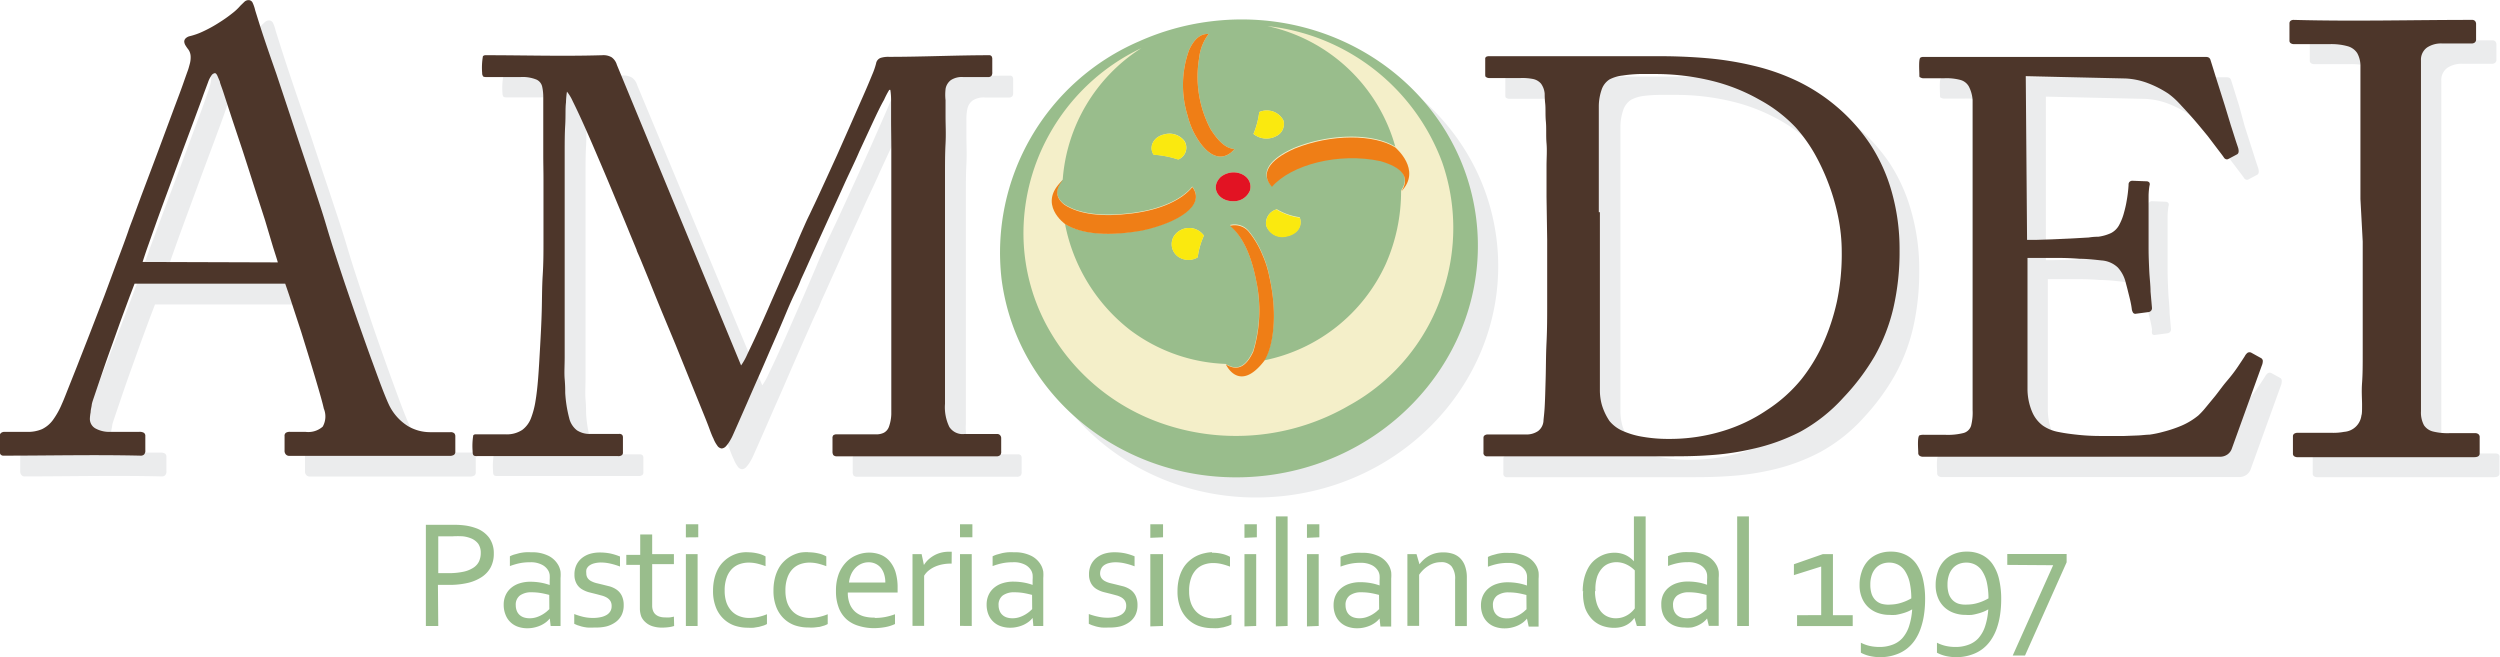 <svg id="9616630c-2186-4ad1-91b9-892703fad41e" data-name="Layer 1" xmlns="http://www.w3.org/2000/svg" width="230" height="60.46" viewBox="0 0 230 60.46">
  <defs>
    <style>
      .\36 8b9f5ac-7e7c-4b28-90b1-5f704790fb2f {
        fill: #ebeced;
      }

      .\34 c9fb7eb-8602-4f48-9ed6-0a7db513bae8, .\36 8b9f5ac-7e7c-4b28-90b1-5f704790fb2f, .a91c7a73-4244-41fc-b895-1c010c8b9ef3, .d16e61d6-09c3-4537-b0f4-bacc52b86d02, .d41f17d6-0889-4833-a5a0-206b0cd012cd, .e0de166b-5792-40d0-8220-a6ee83fcac0e {
        fill-rule: evenodd;
      }

      .\31 4e17320-0eba-418a-9b07-9319e9e46645, .d16e61d6-09c3-4537-b0f4-bacc52b86d02 {
        fill: #99bd8c;
      }

      .\38 3fc28ab-ce38-4621-b23a-601f062621d6 {
        fill: #4d362a;
      }

      .e0de166b-5792-40d0-8220-a6ee83fcac0e {
        fill: #f4efc9;
      }

      .a91c7a73-4244-41fc-b895-1c010c8b9ef3 {
        fill: #fae90f;
      }

      .d41f17d6-0889-4833-a5a0-206b0cd012cd {
        fill: #e21323;
      }

      .\34 c9fb7eb-8602-4f48-9ed6-0a7db513bae8 {
        fill: #ef7e16;
      }
    </style>
  </defs>
  <title>login-logo-amodei</title>
  <g>
    <g>
      <path class="68b9f5ac-7e7c-4b28-90b1-5f704790fb2f" d="M229.88,42.08a.49.49,0,0,0-.33-.09h-2.31a5.55,5.55,0,0,1-1.48-.14,1.41,1.41,0,0,1-.88-.58,2.47,2.47,0,0,1-.28-1.3c0-.1,0-.41,0-.95s0-1.21,0-2,0-1.72,0-2.68,0-1.93,0-2.9,0-1.85,0-2.67,0-1.49,0-2,0-.84,0-.93V21.43c0-.11,0-.42,0-.94s0-1.18,0-2,0-1.65,0-2.58,0-1.86,0-2.79,0-1.78,0-2.56,0-1.44,0-1.94,0-.81,0-.9a1.38,1.38,0,0,1,.56-1.21,2.35,2.35,0,0,1,1.41-.37h2.65a.49.49,0,0,0,.33-.09.35.35,0,0,0,.12-.3V4.37a.41.41,0,0,0-.09-.28.36.36,0,0,0-.3-.11c-5.51,0-10.81.15-16.39,0a.46.46,0,0,0-.28.08.3.3,0,0,0-.11.25V5.84a.28.28,0,0,0,.12.25.55.55,0,0,0,.33.08h3.27a5.56,5.56,0,0,1,1.66.2,1.54,1.54,0,0,1,.85.62,2.42,2.42,0,0,1,.3,1.1c0,.15,0,.53,0,1.11s0,1.31,0,2.17,0,1.75,0,2.7,0,1.86,0,2.74,0,1.64,0,2.29,0,1.08,0,1.32v3.94c0,.43,0,1,0,1.78s0,1.6,0,2.54,0,1.93,0,3,0,2,0,3,0,1.88-.06,2.68,0,1.49,0,2,0,.86-.06,1a1.72,1.72,0,0,1-1.43,1.54,5.36,5.36,0,0,1-1.11.09h-3.15a.55.55,0,0,0-.33.08.28.28,0,0,0-.12.25v1.52a.28.28,0,0,0,.12.25.55.55,0,0,0,.33.08h16.22q.51,0,.51-.34V42.38A.34.34,0,0,0,229.88,42.08Z" transform="translate(0 -0.27)"/>
      <path class="68b9f5ac-7e7c-4b28-90b1-5f704790fb2f" d="M113.16,4.13A23,23,0,0,0,106.66,6h0A21.17,21.17,0,0,0,94,27.8c1.48,11.52,12.46,19.6,24.52,18.05s20.63-12.15,19.15-23.67S125.22,2.58,113.16,4.13Z" transform="translate(0 -0.27)"/>
      <path class="68b9f5ac-7e7c-4b28-90b1-5f704790fb2f" d="M173.88,15.33a16.46,16.46,0,0,0-3-3.36,16.92,16.92,0,0,0-3.6-2.36,19.92,19.92,0,0,0-4-1.42,29.23,29.23,0,0,0-4.39-.69c-1.53-.13-3.12-.19-4.79-.18H138.85a.57.57,0,0,0-.26.05.21.21,0,0,0-.1.21V9c0,.15,0,.25.11.29a.5.5,0,0,0,.3.07h2.84a5,5,0,0,1,1.16.09,1.32,1.32,0,0,1,.72.42,1.81,1.81,0,0,1,.34.93c0,.15,0,.46.05.92s0,1,.06,1.64,0,1.33.06,2,0,1.4,0,2.06,0,1.26,0,1.77,0,.88,0,1.11V24.2c0,.69,0,1.54,0,2.56s0,2.13,0,3.32,0,2.38-.06,3.58S144,36,144,37s-.05,1.89-.09,2.59-.05,1.14-.08,1.33a1.28,1.28,0,0,1-.5.93,1.89,1.89,0,0,1-1.15.31h-3.46a.5.5,0,0,0-.3.08.26.26,0,0,0-.11.23v1.34a.31.31,0,0,0,.36.36h16.78c1,0,2.17,0,3.49-.09a24.28,24.28,0,0,0,4.16-.6,18,18,0,0,0,4.36-1.62,15.11,15.11,0,0,0,4-3.17,20.65,20.65,0,0,0,2.84-3.85,16.86,16.86,0,0,0,1.7-4.39,23.05,23.05,0,0,0,.57-5.33,19.35,19.35,0,0,0-.74-5.43A15.78,15.78,0,0,0,173.88,15.33Zm-3.05,14.51a20,20,0,0,1-1.33,4,15.47,15.47,0,0,1-1.94,3.16,13.67,13.67,0,0,1-3.12,2.92,14.87,14.87,0,0,1-4.1,1.94,16.66,16.66,0,0,1-4.91.71,13.66,13.66,0,0,1-2.38-.19,7.44,7.44,0,0,1-1.88-.55,3.24,3.24,0,0,1-1.21-.91,5.47,5.47,0,0,1-.69-1.45,5,5,0,0,1-.19-1.45c0-.54,0-1.21,0-2s0-1.63,0-2.55,0-1.82,0-2.72,0-1.74,0-2.51,0-1.41,0-1.92V18.5c0-.79,0-1.61,0-2.46s0-1.63,0-2.37,0-1.32,0-1.76a4.76,4.76,0,0,1,.24-1.46,1.8,1.8,0,0,1,.74-1,3.44,3.44,0,0,1,1.2-.36A12.83,12.83,0,0,1,152.75,9c.52,0,1,0,1.38,0a21.91,21.91,0,0,1,5.31.63,17,17,0,0,1,4.37,1.74,13.27,13.27,0,0,1,3.28,2.59,14.28,14.28,0,0,1,1.71,2.37,19.74,19.74,0,0,1,1.33,2.86,19.42,19.42,0,0,1,.88,3.09,16,16,0,0,1,.31,3.1A21.15,21.15,0,0,1,170.83,29.83Z" transform="translate(0 -0.27)"/>
      <path class="68b9f5ac-7e7c-4b28-90b1-5f704790fb2f" d="M209.83,35.07l-.83-.46a.35.35,0,0,0-.37,0,.94.94,0,0,0-.25.31c-.15.24-.37.57-.66,1s-.6.83-1,1.3-.71.92-1.06,1.36l-.94,1.14a7.06,7.06,0,0,1-.61.65,6.49,6.49,0,0,1-1.57.95,12,12,0,0,1-1.67.6,9.56,9.56,0,0,1-1.26.26c-.28,0-.63.05-1,.07l-1.31.05-1.26,0h-.93a19.82,19.82,0,0,1-2-.1c-.68-.07-1.28-.15-1.82-.26a3.77,3.77,0,0,1-1.46-.58,3.05,3.05,0,0,1-1-1.27,5.44,5.44,0,0,1-.43-2.17c0-.22,0-.57,0-1s0-1,0-1.7,0-1.33,0-2.06,0-1.44,0-2.12,0-1.32,0-1.89v-3.2h1.08l1.73,0q1,0,2,.08c.7,0,1.35.08,2,.15a2.42,2.42,0,0,1,1.5.65,3.13,3.13,0,0,1,.72,1.36c.05.2.12.44.19.73s.15.59.22.89.12.57.15.8A.85.85,0,0,0,198,31a.27.27,0,0,0,.28.08l1.14-.15a.36.36,0,0,0,.31-.41q-.05-.57-.13-1.47c0-.61-.09-1.26-.12-1.94s-.06-1.34-.06-2v-.83c0-.39,0-.83,0-1.32s0-1,0-1.5,0-1,0-1.35a6.75,6.75,0,0,1,.08-.87.36.36,0,0,0,0-.28.32.32,0,0,0-.27-.13L198,18.78a.37.37,0,0,0-.26.09.33.33,0,0,0-.1.28,12.39,12.39,0,0,1-.17,1.44,9.8,9.8,0,0,1-.24,1.08,5.13,5.13,0,0,1-.49,1.24,1.78,1.78,0,0,1-.71.68,4.11,4.11,0,0,1-1.18.34c-.14,0-.43,0-.88.07l-1.58.09-1.79.08L189,24.2l-.78,0V9.16l9.19.21a6.72,6.72,0,0,1,2.07.44,9.56,9.56,0,0,1,1.85.95,6.9,6.9,0,0,1,1,.89c.4.43.85.91,1.32,1.45s.91,1.08,1.33,1.59l1,1.32c.28.36.43.57.46.62a.36.36,0,0,0,.16.15.26.26,0,0,0,.25,0l.77-.41a.28.28,0,0,0,.17-.19.62.62,0,0,0,0-.28c0-.09-.1-.34-.23-.74s-.28-.89-.47-1.47l-.59-1.85L206,10c-.19-.59-.35-1.11-.48-1.53s-.22-.7-.26-.83a.41.41,0,0,0-.13-.19.49.49,0,0,0-.28-.07h-26a.44.44,0,0,0-.28.07c-.17.14-.09,1.27-.09,1.53s0,.25.11.29a.51.51,0,0,0,.3.07h1.86a5,5,0,0,1,1.49.15,1.27,1.27,0,0,1,.79.6,3.18,3.18,0,0,1,.35,1.26c0,.11,0,.43,0,1s0,1.19,0,2,0,1.69,0,2.64,0,1.92,0,2.89,0,1.9,0,2.77V39.87a4.89,4.89,0,0,1-.14,1.44,1,1,0,0,1-.71.67,5.9,5.9,0,0,1-1.73.16h-2.06a1.12,1.12,0,0,0-.4.05c-.23.1-.12,1.34-.12,1.6a.31.31,0,0,0,.12.28.55.55,0,0,0,.34.09h27.26a1.2,1.2,0,0,0,.74-.21,1.1,1.1,0,0,0,.4-.56l2.74-7.59a1.13,1.13,0,0,0,.1-.46A.34.34,0,0,0,209.83,35.07Z" transform="translate(0 -0.27)"/>
      <path class="68b9f5ac-7e7c-4b28-90b1-5f704790fb2f" d="M43.32,41.9H41.47a4,4,0,0,1-2.08-.57,4.7,4.7,0,0,1-1.75-2c-.13-.28-.34-.78-.61-1.48s-.58-1.56-.94-2.54-.74-2.06-1.14-3.19-.79-2.27-1.17-3.42-.74-2.22-1.07-3.23-.6-1.9-.82-2.64-.44-1.44-.78-2.47-.72-2.19-1.15-3.47-.87-2.6-1.33-4L27.29,9c-.43-1.28-.82-2.43-1.15-3.45s-.59-1.85-.78-2.45a3.43,3.43,0,0,0-.24-.71.41.41,0,0,0-.38-.24.57.57,0,0,0-.37.15L24,2.65a5,5,0,0,1-.77.72A12.78,12.78,0,0,1,22,4.23,11.84,11.84,0,0,1,20.64,5a6.31,6.31,0,0,1-1.3.47.78.78,0,0,0-.4.23.43.43,0,0,0-.1.27.79.79,0,0,0,.13.37,3.67,3.67,0,0,0,.26.37,1.19,1.19,0,0,1,.2.65,2.21,2.21,0,0,1-.08.66c-.06.22-.11.42-.18.61s-.23.64-.44,1.24-.48,1.31-.8,2.16l-1,2.69c-.37,1-.71,1.91-1.07,2.86l-1,2.65-.76,2.06c-.21.55-.35.92-.4,1.09-.27.78-.61,1.69-1,2.72l-1.23,3.27-1.3,3.37c-.43,1.12-.84,2.14-1.2,3.07L8,38.14c-.24.62-.4,1-.48,1.17a7.29,7.29,0,0,1-.82,1.47,2.72,2.72,0,0,1-1,.84,3.31,3.31,0,0,1-1.43.27h-2A.52.52,0,0,0,2,42a.37.37,0,0,0-.14.3v1.35A.48.48,0,0,0,2,44a.35.35,0,0,0,.3.1c4.24,0,8.26-.1,12.56,0a.45.45,0,0,0,.33-.1.52.52,0,0,0,.12-.4V42.3a.34.34,0,0,0-.13-.3.76.76,0,0,0-.43-.09H12.07a2.64,2.64,0,0,1-1.42-.32,1,1,0,0,1-.5-.92,4,4,0,0,1,.07-.57c0-.23.08-.46.1-.67s.17-.59.35-1.14l.68-2c.26-.76.54-1.55.84-2.38s.58-1.63.86-2.4l.74-2,.47-1.23H28.12c.16.46.38,1.09.63,1.87l.84,2.56c.29.94.58,1.87.86,2.79S31,37.26,31.2,38s.38,1.33.47,1.75a1.89,1.89,0,0,1-.1,1.66A2,2,0,0,1,30,41.9H28.57a.68.68,0,0,0-.38.08.34.34,0,0,0-.13.32v1.3a.5.5,0,0,0,.12.38.42.42,0,0,0,.33.13h14.7a.76.76,0,0,0,.43-.09.34.34,0,0,0,.13-.3V42.3a.41.41,0,0,0-.09-.28A.48.48,0,0,0,43.32,41.9ZM15,26.25c.07-.22.21-.66.44-1.32l.87-2.45c.36-1,.73-2,1.14-3.11l1.21-3.29,1.12-3c.34-.93.63-1.69.84-2.29L21,9.69a2.48,2.48,0,0,1,.29-.59.47.47,0,0,1,.33-.25c.08,0,.16.09.23.24l.23.54c0,.13.17.5.36,1.1L23.19,13l1,3c.35,1.08.7,2.17,1.05,3.27s.69,2.13,1,3.1L27,24.84c.22.69.37,1.15.44,1.41Z" transform="translate(0 -0.27)"/>
      <path class="68b9f5ac-7e7c-4b28-90b1-5f704790fb2f" d="M93.62,42.07h-3a1.45,1.45,0,0,1-1.36-.65,4.15,4.15,0,0,1-.4-2.13c0-.18,0-.53,0-1.07s0-1.17,0-1.93,0-1.56,0-2.42,0-1.7,0-2.54,0-1.62,0-2.31,0-1.27,0-1.71V23.69c0-.71,0-1.53,0-2.47s0-1.92,0-2.93,0-2,.05-2.94,0-1.76,0-2.47,0-1.21,0-1.52a4.58,4.58,0,0,1,.09-1.08,1.29,1.29,0,0,1,.48-.76,1.83,1.83,0,0,1,1.13-.28H92.8a.4.4,0,0,0,.34-.12.56.56,0,0,0,.07-.34V7.59a.48.48,0,0,0-.06-.26.27.27,0,0,0-.25-.1c-3,0-6.12.15-9.19.15a2.35,2.35,0,0,0-.75.09.65.65,0,0,0-.44.52,6.82,6.82,0,0,1-.37,1.06c-.22.54-.5,1.21-.85,2s-.73,1.66-1.14,2.59L78.9,16.44,77.73,19c-.36.78-.66,1.44-.9,1.94s-.39.83-.45.95-.21.42-.44.94-.52,1.16-.86,2L74,27.35l-1.22,2.78c-.4.93-.79,1.79-1.15,2.59s-.68,1.45-.94,2a5.74,5.74,0,0,1-.56,1L58.62,8.1a1.3,1.3,0,0,0-.48-.69,1.5,1.5,0,0,0-.86-.19c-3.68.11-7.06,0-10.69,0a.36.36,0,0,0-.29.09,6.07,6.07,0,0,0-.07,1.56.41.41,0,0,0,.07.26c0,.07.15.1.29.1h3.15a3.41,3.41,0,0,1,1.48.23.94.94,0,0,1,.53.65,4.42,4.42,0,0,1,.1,1q0,.39,0,1.21c0,.54,0,1.18,0,1.88s0,1.45,0,2.2,0,1.46,0,2.13v2.59c0,.15,0,.51,0,1.08s0,1.32,0,2.21,0,1.88-.07,3-.06,2.18-.09,3.3-.09,2.23-.15,3.29-.11,2-.18,2.88-.15,1.56-.24,2.09a7.7,7.7,0,0,1-.41,1.58,2.42,2.42,0,0,1-.81,1.1,2.58,2.58,0,0,1-1.51.41H45.67a.28.28,0,0,0-.25.09,6.15,6.15,0,0,0-.06,1.45c0,.39.07.48.46.46h12.9a.52.52,0,0,0,.39-.1.33.33,0,0,0,.08-.26V42.43a.41.41,0,0,0-.06-.26.35.35,0,0,0-.3-.1H56.25A2.14,2.14,0,0,1,55,41.74a2,2,0,0,1-.72-1.15,11.7,11.7,0,0,1-.36-2.29c0-.27,0-.69-.05-1.27s0-1.26,0-2,0-1.61,0-2.49,0-1.73,0-2.58V27.58c0-.71,0-1.3,0-1.76V25c0-.1,0-.42,0-1s0-1.22,0-2,0-1.73,0-2.7,0-1.94,0-2.93,0-1.88.05-2.71,0-1.52.07-2.07a8,8,0,0,1,.09-1,4,4,0,0,1,.53.88c.24.48.54,1.11.88,1.86s.71,1.59,1.1,2.5.79,1.84,1.19,2.79.77,1.85,1.13,2.71.68,1.63.95,2.3l.63,1.52c0,.09.16.39.37.9l.82,2c.33.83.7,1.74,1.11,2.74L64,33.88,65.28,37l1.09,2.69c.33.81.59,1.45.79,2s.31.77.34.82a2.72,2.72,0,0,0,.35.65.56.56,0,0,0,.42.28.61.61,0,0,0,.4-.22,2.86,2.86,0,0,0,.36-.5,4.31,4.31,0,0,0,.27-.52l.4-.9.88-2c.36-.83.75-1.72,1.18-2.69s.84-1.94,1.27-2.92.82-1.88,1.19-2.71.66-1.51.9-2,.38-.86.43-1L76,27c.23-.51.52-1.17.9-2L78.1,22.3c.46-1,.92-2,1.41-3.09s1-2.1,1.43-3.11l1.27-2.74c.39-.83.71-1.5,1-2a8,8,0,0,1,.48-.92h.1a5.77,5.77,0,0,1,.07.89c0,.5,0,1.15,0,1.94s0,1.66,0,2.6,0,1.88,0,2.83V29.07c0,.87,0,1.79,0,2.76s0,1.93,0,2.87,0,1.81,0,2.6,0,1.45,0,2,0,.83,0,.95a3.84,3.84,0,0,1-.22,1.17,1,1,0,0,1-.48.55,1.6,1.6,0,0,1-.74.14H78.86a.49.49,0,0,0-.34.09.39.39,0,0,0-.07.28v1.19a.62.62,0,0,0,.07.34.41.41,0,0,0,.34.12H93.52a.48.48,0,0,0,.39-.12.5.5,0,0,0,.08-.34V42.43a.41.41,0,0,0-.06-.26A.35.35,0,0,0,93.62,42.07Z" transform="translate(0 -0.27)"/>
    </g>
    <path class="14e17320-0eba-418a-9b07-9319e9e46645" d="M167.55,56.86V52.39l-2.51.79v-1l2.66-.93h.93v5.62h1.82v1h-5.12v-1Zm-7.73,1V47.78h1.08V57.86ZM157,55c-.2-.05-.44-.11-.71-.16a5.24,5.24,0,0,0-.9-.08,1.77,1.77,0,0,0-1.08.29,1.05,1.05,0,0,0-.39.9,1.37,1.37,0,0,0,.1.53,1,1,0,0,0,.27.38,1.11,1.11,0,0,0,.4.22,1.68,1.68,0,0,0,.5.07,2,2,0,0,0,.65-.1,2.76,2.76,0,0,0,.53-.24,3,3,0,0,0,.4-.28l.24-.22Zm.05,2.17h0a2.12,2.12,0,0,1-.33.33,2.69,2.69,0,0,1-.47.29,2.86,2.86,0,0,1-.58.2A2.76,2.76,0,0,1,155,58a2.6,2.6,0,0,1-.88-.14A1.87,1.87,0,0,1,153,56.8a2.39,2.39,0,0,1-.16-.9A2.1,2.1,0,0,1,153,55a1.89,1.89,0,0,1,.5-.66,2.23,2.23,0,0,1,.77-.42,3.19,3.19,0,0,1,1-.15,5.6,5.6,0,0,1,1,.09,5.09,5.09,0,0,1,.78.21h0v-.46a2.86,2.86,0,0,0,0-.48,1.15,1.15,0,0,0-.12-.37,1.39,1.39,0,0,0-.58-.55,2.23,2.23,0,0,0-1.07-.22,4.44,4.44,0,0,0-.94.09,6.06,6.06,0,0,0-.88.26v-.9a2.48,2.48,0,0,1,.39-.16l.48-.13a4.92,4.92,0,0,1,.53-.08,5.5,5.5,0,0,1,.56,0,3.34,3.34,0,0,1,1.64.35,2.12,2.12,0,0,1,.91.94,2,2,0,0,1,.15.49,3.47,3.47,0,0,1,0,.59v4.41h-.91Zm-11.44-2.49a5,5,0,0,1,.14-1.22,4,4,0,0,1,.36-.93,2.65,2.65,0,0,1,.52-.67,3.07,3.07,0,0,1,.62-.43,2.77,2.77,0,0,1,.65-.24,3,3,0,0,1,.62-.07,2.51,2.51,0,0,1,1,.2,2.39,2.39,0,0,1,.8.59h0V47.78h1.08V57.86h-.81l-.22-.74h0a3.24,3.24,0,0,1-.29.33,2,2,0,0,1-.39.29,2.16,2.16,0,0,1-.52.21,2.7,2.7,0,0,1-.69.08,3.21,3.21,0,0,1-1.06-.18,2.46,2.46,0,0,1-.93-.59,3,3,0,0,1-.66-1.05A4.29,4.29,0,0,1,145.65,54.64Zm1.13,0a3.87,3.87,0,0,0,.13,1,2.35,2.35,0,0,0,.37.79,1.63,1.63,0,0,0,.6.5,1.82,1.82,0,0,0,.81.18,2,2,0,0,0,.62-.09,2.18,2.18,0,0,0,.5-.23,2.23,2.23,0,0,0,.38-.3,2,2,0,0,0,.25-.29V52.75a2.61,2.61,0,0,0-.77-.55,2.19,2.19,0,0,0-.95-.21,2,2,0,0,0-.64.12,1.58,1.58,0,0,0-.62.41,2.32,2.32,0,0,0-.48.8A3.74,3.74,0,0,0,146.78,54.62Zm-6.31.33c-.2-.05-.44-.11-.71-.16a5.24,5.24,0,0,0-.9-.08,1.77,1.77,0,0,0-1.08.29,1.05,1.05,0,0,0-.39.9,1.37,1.37,0,0,0,.1.53,1,1,0,0,0,.27.38,1.11,1.11,0,0,0,.4.22,1.68,1.68,0,0,0,.5.07,2,2,0,0,0,.65-.1,2.76,2.76,0,0,0,.53-.24,3,3,0,0,0,.4-.28l.24-.22Zm.05,2.17h0a2.12,2.12,0,0,1-.33.33,2.69,2.69,0,0,1-.47.29,2.86,2.86,0,0,1-.58.2,2.76,2.76,0,0,1-.67.08,2.6,2.6,0,0,1-.88-.14,1.87,1.87,0,0,1-1.14-1.09,2.39,2.39,0,0,1-.16-.9,2.1,2.1,0,0,1,.18-.88,1.89,1.89,0,0,1,.5-.66,2.23,2.23,0,0,1,.77-.42,3.19,3.19,0,0,1,1-.15,5.6,5.6,0,0,1,1,.09,5.09,5.09,0,0,1,.78.21h0v-.46a2.86,2.86,0,0,0,0-.48,1.15,1.15,0,0,0-.12-.37,1.39,1.39,0,0,0-.58-.55,2.23,2.23,0,0,0-1.07-.22,4.44,4.44,0,0,0-.94.09,6.06,6.06,0,0,0-.88.26v-.9a2.48,2.48,0,0,1,.39-.16l.48-.13a4.92,4.92,0,0,1,.53-.08,5.5,5.5,0,0,1,.56,0,3.34,3.34,0,0,1,1.64.35,2.12,2.12,0,0,1,.91.94,2,2,0,0,1,.15.49,3.48,3.48,0,0,1,0,.59v4.41h-.91Zm-9.89-5h0a3.41,3.41,0,0,1,.4-.43,2.73,2.73,0,0,1,.49-.35,2.48,2.48,0,0,1,.59-.23,2.77,2.77,0,0,1,.71-.08,2.8,2.8,0,0,1,.85.12,1.75,1.75,0,0,1,.69.4,1.93,1.93,0,0,1,.46.73,3.12,3.12,0,0,1,.17,1.1v4.43h-1.08V53.6a1.85,1.85,0,0,0-.33-1.23,1.21,1.21,0,0,0-1-.38,2.09,2.09,0,0,0-1.08.31,2.84,2.84,0,0,0-.9.85v4.7h-1.08V51.25h.84ZM126.87,55c-.2-.05-.44-.11-.71-.16a5.24,5.24,0,0,0-.9-.08,1.77,1.77,0,0,0-1.08.29,1.05,1.05,0,0,0-.39.9,1.37,1.37,0,0,0,.1.53,1,1,0,0,0,.27.38,1.11,1.11,0,0,0,.4.22,1.68,1.68,0,0,0,.5.07,2,2,0,0,0,.65-.1,2.76,2.76,0,0,0,.53-.24,3,3,0,0,0,.4-.28l.24-.22Zm.05,2.17h0a2.12,2.12,0,0,1-.33.33,2.68,2.68,0,0,1-.47.29,2.86,2.86,0,0,1-.58.2,2.76,2.76,0,0,1-.67.08,2.6,2.6,0,0,1-.88-.14,1.87,1.87,0,0,1-1.14-1.09,2.39,2.39,0,0,1-.16-.9,2.1,2.1,0,0,1,.18-.88,1.89,1.89,0,0,1,.5-.66,2.23,2.23,0,0,1,.77-.42,3.19,3.19,0,0,1,1-.15,5.6,5.6,0,0,1,1,.09,5.09,5.09,0,0,1,.78.21h0v-.46a2.86,2.86,0,0,0,0-.48,1.15,1.15,0,0,0-.12-.37,1.39,1.39,0,0,0-.58-.55,2.23,2.23,0,0,0-1.07-.22,4.44,4.44,0,0,0-.94.09,6.06,6.06,0,0,0-.88.26v-.9a2.48,2.48,0,0,1,.39-.16l.48-.13a4.92,4.92,0,0,1,.53-.08,5.5,5.5,0,0,1,.56,0,3.34,3.34,0,0,1,1.64.35,2.12,2.12,0,0,1,.91.94,2,2,0,0,1,.15.49,3.48,3.48,0,0,1,0,.59v4.41H127Zm-6.68-7.42V48.5h1.14v1.2Zm0,8.15V51.25h1.08v6.61Zm-2.86,0V47.78h1.08V57.86Zm-2.89-8.15V48.5h1.14v1.2Zm0,8.15V51.25h1.08v6.61Zm-3-6.78a4.11,4.11,0,0,1,.92.1,2.66,2.66,0,0,1,.75.28v.9a6.17,6.17,0,0,0-.81-.25,3.45,3.45,0,0,0-.75-.08,2.52,2.52,0,0,0-.8.13,1.84,1.84,0,0,0-.71.43,2.15,2.15,0,0,0-.5.8,3.44,3.44,0,0,0-.19,1.24,3.28,3.28,0,0,0,.14,1,2.2,2.2,0,0,0,.43.78,1.91,1.91,0,0,0,.71.52,2.43,2.43,0,0,0,1,.19,3.83,3.83,0,0,0,.81-.09,4.58,4.58,0,0,0,.8-.25v.9a1.88,1.88,0,0,1-.31.14l-.42.12-.49.08a4.13,4.13,0,0,1-.52,0,3.88,3.88,0,0,1-1.26-.2,2.81,2.81,0,0,1-1-.62,2.93,2.93,0,0,1-.7-1.06,4,4,0,0,1-.26-1.52,4.71,4.71,0,0,1,.14-1.18,3.61,3.61,0,0,1,.37-.92,2.79,2.79,0,0,1,.55-.67,3,3,0,0,1,.67-.46,3.16,3.16,0,0,1,.74-.26A3.72,3.72,0,0,1,111.52,51.07Zm-5.66-1.37V48.5H107v1.2Zm0,8.15V51.25H107v6.61ZM101.21,53a.78.78,0,0,0,.12.45.89.89,0,0,0,.32.28,2.15,2.15,0,0,0,.46.18l.54.13.72.18a2.2,2.2,0,0,1,.63.3,1.46,1.46,0,0,1,.47.55,1.94,1.94,0,0,1,.18.89,2,2,0,0,1-.19.89,1.8,1.8,0,0,1-.55.65,2.55,2.55,0,0,1-.85.4A4.11,4.11,0,0,1,102,58a5,5,0,0,1-.66,0,4.24,4.24,0,0,1-.52-.1l-.38-.12-.27-.12v-.9A5.86,5.86,0,0,0,101,57a3.83,3.83,0,0,0,.9.1,3.19,3.19,0,0,0,.7-.07,1.78,1.78,0,0,0,.54-.2,1,1,0,0,0,.35-.34.91.91,0,0,0,.12-.48.87.87,0,0,0-.11-.46,1,1,0,0,0-.3-.3,1.93,1.93,0,0,0-.43-.19l-.52-.14-.72-.18a2.55,2.55,0,0,1-.67-.29,1.39,1.39,0,0,1-.48-.51,1.66,1.66,0,0,1-.19-.83,2,2,0,0,1,.19-.9,1.83,1.83,0,0,1,.51-.63,2.22,2.22,0,0,1,.74-.38,3.19,3.19,0,0,1,.9-.12,4.76,4.76,0,0,1,1,.1,5.29,5.29,0,0,1,.85.27v.92a6.55,6.55,0,0,0-.85-.26,4,4,0,0,0-.88-.11,2.48,2.48,0,0,0-.65.08,1.3,1.3,0,0,0-.45.21.82.82,0,0,0-.25.32A1,1,0,0,0,101.21,53ZM94.95,55c-.2-.05-.44-.11-.71-.16a5.24,5.24,0,0,0-.9-.08,1.77,1.77,0,0,0-1.08.29,1.05,1.05,0,0,0-.39.9,1.37,1.37,0,0,0,.1.53,1,1,0,0,0,.27.38,1.11,1.11,0,0,0,.4.22,1.68,1.68,0,0,0,.5.07,2,2,0,0,0,.65-.1,2.76,2.76,0,0,0,.53-.24,3,3,0,0,0,.4-.28l.24-.22ZM95,57.12h0a2.12,2.12,0,0,1-.33.33,2.69,2.69,0,0,1-.47.29,2.86,2.86,0,0,1-.58.2,2.76,2.76,0,0,1-.67.08,2.6,2.6,0,0,1-.88-.14,1.87,1.87,0,0,1-1.14-1.09,2.39,2.39,0,0,1-.16-.9,2.1,2.1,0,0,1,.18-.88,1.89,1.89,0,0,1,.5-.66,2.23,2.23,0,0,1,.77-.42,3.19,3.19,0,0,1,1-.15,5.6,5.6,0,0,1,1,.09,5.09,5.09,0,0,1,.78.21h0v-.46a2.85,2.85,0,0,0,0-.48,1.15,1.15,0,0,0-.12-.37,1.39,1.39,0,0,0-.58-.55A2.23,2.23,0,0,0,93.14,52a4.44,4.44,0,0,0-.94.09,6.06,6.06,0,0,0-.88.26v-.9a2.48,2.48,0,0,1,.39-.16l.48-.13a4.91,4.91,0,0,1,.53-.08,5.5,5.5,0,0,1,.56,0,3.34,3.34,0,0,1,1.64.35,2.12,2.12,0,0,1,.91.94,2,2,0,0,1,.15.49,3.48,3.48,0,0,1,0,.59v4.41h-.91Zm-6.68-7.42V48.5h1.14v1.2Zm0,8.15V51.25h1.08v6.61Zm-.77-5.73h-.08a4.17,4.17,0,0,0-.75.07,3.25,3.25,0,0,0-.69.21,2.56,2.56,0,0,0-.58.35,1.77,1.77,0,0,0-.43.49v4.61H83.95V51.25h.84l.21,1h0a2.55,2.55,0,0,1,.39-.48,2.79,2.79,0,0,1,.53-.39,2.65,2.65,0,0,1,.64-.26,2.83,2.83,0,0,1,.73-.09h.27Zm-7.09,5a5,5,0,0,0,1-.09,5.74,5.74,0,0,0,.88-.25v.9a3.58,3.58,0,0,1-.88.28,5.94,5.94,0,0,1-1.12.1A4.74,4.74,0,0,1,79,57.85a2.88,2.88,0,0,1-1.09-.58,2.73,2.73,0,0,1-.73-1.05,4.12,4.12,0,0,1-.27-1.57,4.4,4.4,0,0,1,.25-1.57A3.28,3.28,0,0,1,77.84,52a2.74,2.74,0,0,1,1-.67,3,3,0,0,1,1.14-.22,2.89,2.89,0,0,1,1,.18,2.12,2.12,0,0,1,.84.58,2.84,2.84,0,0,1,.56,1,4.91,4.91,0,0,1,.2,1.5v.14s0,.13,0,.27H78a2.69,2.69,0,0,0,.19,1.08,1.91,1.91,0,0,0,.52.72,2.08,2.08,0,0,0,.78.4A3.55,3.55,0,0,0,80.49,57.09ZM79.9,52a1.62,1.62,0,0,0-.68.15,1.74,1.74,0,0,0-.55.4,2,2,0,0,0-.38.59,2.29,2.29,0,0,0-.18.72h3.34a2.48,2.48,0,0,0-.1-.73,1.79,1.79,0,0,0-.29-.59,1.38,1.38,0,0,0-.48-.39A1.46,1.46,0,0,0,79.9,52Zm-5.55-.92a4.11,4.11,0,0,1,.92.1,2.66,2.66,0,0,1,.75.28v.9a6.17,6.17,0,0,0-.81-.25,3.45,3.45,0,0,0-.75-.08,2.52,2.52,0,0,0-.8.13,1.84,1.84,0,0,0-.71.43,2.15,2.15,0,0,0-.5.8,3.44,3.44,0,0,0-.19,1.24,3.28,3.28,0,0,0,.14,1,2.2,2.2,0,0,0,.43.78,1.91,1.91,0,0,0,.71.52,2.43,2.43,0,0,0,1,.19,3.83,3.83,0,0,0,.81-.09,4.58,4.58,0,0,0,.8-.25v.9a1.88,1.88,0,0,1-.31.14l-.42.12L74.9,58a4.13,4.13,0,0,1-.52,0,3.88,3.88,0,0,1-1.26-.2,2.81,2.81,0,0,1-1-.62,2.93,2.93,0,0,1-.7-1.06,4,4,0,0,1-.26-1.52,4.71,4.71,0,0,1,.14-1.18,3.61,3.61,0,0,1,.37-.92,2.78,2.78,0,0,1,.55-.67,3,3,0,0,1,.67-.46,3.16,3.16,0,0,1,.74-.26A3.72,3.72,0,0,1,74.35,51.07Zm-5.59,0a4.11,4.11,0,0,1,.92.1,2.66,2.66,0,0,1,.75.28v.9a6.17,6.17,0,0,0-.81-.25,3.45,3.45,0,0,0-.75-.08,2.52,2.52,0,0,0-.8.13,1.84,1.84,0,0,0-.71.43,2.15,2.15,0,0,0-.5.8,3.44,3.44,0,0,0-.19,1.24,3.28,3.28,0,0,0,.14,1,2.2,2.2,0,0,0,.43.78,1.91,1.91,0,0,0,.71.52,2.43,2.43,0,0,0,1,.19,3.83,3.83,0,0,0,.81-.09,4.58,4.58,0,0,0,.8-.25v.9a1.88,1.88,0,0,1-.31.14l-.42.12-.49.08a4.13,4.13,0,0,1-.52,0,3.88,3.88,0,0,1-1.26-.2,2.81,2.81,0,0,1-1-.62,2.93,2.93,0,0,1-.7-1.06,4,4,0,0,1-.26-1.52,4.71,4.71,0,0,1,.14-1.18,3.61,3.61,0,0,1,.37-.92,2.78,2.78,0,0,1,.55-.67,3,3,0,0,1,.67-.46,3.16,3.16,0,0,1,.74-.26A3.72,3.72,0,0,1,68.76,51.07ZM63.1,49.71V48.5h1.14v1.2Zm0,8.15V51.25h1.08v6.61Zm-1.08,0a2.4,2.4,0,0,1-.42.1,4.88,4.88,0,0,1-.68.05,2.84,2.84,0,0,1-.9-.13,1.72,1.72,0,0,1-.64-.37A1.51,1.51,0,0,1,59,57a2.19,2.19,0,0,1-.13-.76v-4H57.62v-.92H58.9V49.44H60v1.81h2v.92H60V56a1.28,1.28,0,0,0,.07.43.87.87,0,0,0,.21.34,1,1,0,0,0,.37.22,1.54,1.54,0,0,0,.53.08,3.08,3.08,0,0,0,.46,0A3.45,3.45,0,0,0,62,57ZM53.94,53a.79.79,0,0,0,.12.45.89.89,0,0,0,.32.28,2.14,2.14,0,0,0,.46.18l.54.13.72.18a2.2,2.2,0,0,1,.63.3,1.46,1.46,0,0,1,.47.55,1.94,1.94,0,0,1,.18.89,2,2,0,0,1-.19.89,1.8,1.8,0,0,1-.55.65,2.55,2.55,0,0,1-.85.4A4.11,4.11,0,0,1,54.7,58,5,5,0,0,1,54,58a4.24,4.24,0,0,1-.52-.1l-.38-.12-.27-.12v-.9a5.86,5.86,0,0,0,.83.26,3.83,3.83,0,0,0,.9.1,3.19,3.19,0,0,0,.7-.07,1.78,1.78,0,0,0,.54-.2,1,1,0,0,0,.35-.34.91.91,0,0,0,.12-.48.87.87,0,0,0-.11-.46,1,1,0,0,0-.3-.3,1.93,1.93,0,0,0-.43-.19l-.52-.14-.72-.18a2.55,2.55,0,0,1-.67-.29,1.39,1.39,0,0,1-.48-.51,1.66,1.66,0,0,1-.19-.83,2,2,0,0,1,.19-.9,1.83,1.83,0,0,1,.51-.63,2.22,2.22,0,0,1,.74-.38,3.19,3.19,0,0,1,.9-.12,4.76,4.76,0,0,1,1,.1,5.29,5.29,0,0,1,.85.27v.92a6.55,6.55,0,0,0-.85-.26,4,4,0,0,0-.88-.11,2.48,2.48,0,0,0-.65.08,1.3,1.3,0,0,0-.45.21.82.82,0,0,0-.25.32A1,1,0,0,0,53.94,53ZM50.53,55c-.2-.05-.44-.11-.71-.16a5.24,5.24,0,0,0-.9-.08,1.77,1.77,0,0,0-1.08.29,1.05,1.05,0,0,0-.39.9,1.37,1.37,0,0,0,.1.53,1,1,0,0,0,.27.38,1.11,1.11,0,0,0,.4.22,1.68,1.68,0,0,0,.5.07,2,2,0,0,0,.65-.1,2.76,2.76,0,0,0,.53-.24,3,3,0,0,0,.4-.28l.24-.22Zm.05,2.17h0a2.12,2.12,0,0,1-.33.33,2.69,2.69,0,0,1-.47.29,2.86,2.86,0,0,1-.58.2,2.76,2.76,0,0,1-.67.08,2.6,2.6,0,0,1-.88-.14A1.87,1.87,0,0,1,46.5,56.8a2.39,2.39,0,0,1-.16-.9,2.1,2.1,0,0,1,.18-.88,1.89,1.89,0,0,1,.5-.66,2.23,2.23,0,0,1,.77-.42,3.19,3.19,0,0,1,1-.15,5.6,5.6,0,0,1,1,.09,5.09,5.09,0,0,1,.78.21h0v-.46a2.86,2.86,0,0,0,0-.48,1.15,1.15,0,0,0-.12-.37,1.39,1.39,0,0,0-.58-.55A2.23,2.23,0,0,0,48.73,52a4.44,4.44,0,0,0-.94.09,6.06,6.06,0,0,0-.88.26v-.9a2.48,2.48,0,0,1,.39-.16l.48-.13a4.92,4.92,0,0,1,.53-.08,5.5,5.5,0,0,1,.56,0,3.34,3.34,0,0,1,1.64.35,2.12,2.12,0,0,1,.91.94,2,2,0,0,1,.15.49,3.47,3.47,0,0,1,0,.59v4.41h-.91ZM40.32,53l.48,0h.47a6.39,6.39,0,0,0,1.36-.13,2.69,2.69,0,0,0,.92-.37,1.42,1.42,0,0,0,.52-.58,1.84,1.84,0,0,0,.16-.78A1.45,1.45,0,0,0,44,50.3a1.59,1.59,0,0,0-.74-.53,2.78,2.78,0,0,0-.69-.16,7.77,7.77,0,0,0-.9,0H40.32Zm0,4.86H39.18V48.55h2.58a7.86,7.86,0,0,1,1.07.07,4.72,4.72,0,0,1,.9.22,2.59,2.59,0,0,1,1.27.9,2.43,2.43,0,0,1,.43,1.46,2.66,2.66,0,0,1-.28,1.25,2.45,2.45,0,0,1-.82.9,4,4,0,0,1-1.3.55,7.62,7.62,0,0,1-1.74.18c-.31,0-.63,0-1,0Z" transform="translate(0 -0.27)"/>
    <path class="14e17320-0eba-418a-9b07-9319e9e46645" d="M184.67,52.24v-1h5.46V52l-3.83,8.58h-1.13l3.72-8.31ZM181,55.89a3.48,3.48,0,0,0,1-.16,4.41,4.41,0,0,0,.94-.41,6.85,6.85,0,0,0-.16-1.51,3.24,3.24,0,0,0-.42-1,1.68,1.68,0,0,0-.64-.59,1.76,1.76,0,0,0-.82-.19,1.78,1.78,0,0,0-.69.13,1.49,1.49,0,0,0-.55.39,1.79,1.79,0,0,0-.36.63,2.63,2.63,0,0,0-.13.86,2.7,2.7,0,0,0,.12.87,1.5,1.5,0,0,0,.36.58,1.37,1.37,0,0,0,.56.33A2.42,2.42,0,0,0,181,55.89ZM180,60.73a4.32,4.32,0,0,1-1-.11,3.35,3.35,0,0,1-.8-.3V59.4a3.48,3.48,0,0,0,.79.29,4,4,0,0,0,.91.1,3.26,3.26,0,0,0,1.16-.19A2.28,2.28,0,0,0,182,59a3.1,3.1,0,0,0,.62-1.08,6.23,6.23,0,0,0,.3-1.59h0a3.19,3.19,0,0,1-.44.22,4.21,4.21,0,0,1-.52.17,4.82,4.82,0,0,1-.56.12,4.24,4.24,0,0,1-.57,0,3.13,3.13,0,0,1-1.07-.18,2.51,2.51,0,0,1-.87-.52,2.44,2.44,0,0,1-.59-.86,3,3,0,0,1-.22-1.19,3.64,3.64,0,0,1,.19-1.2,2.73,2.73,0,0,1,.56-1,2.53,2.53,0,0,1,.91-.64,3,3,0,0,1,1.23-.23,3,3,0,0,1,1.34.29,2.59,2.59,0,0,1,1,.85,4.07,4.07,0,0,1,.6,1.38,7.9,7.9,0,0,1,.2,1.89,9.33,9.33,0,0,1-.1,1.38,6.75,6.75,0,0,1-.3,1.25,4.52,4.52,0,0,1-.53,1.07,3.51,3.51,0,0,1-.77.83,3.38,3.38,0,0,1-1,.53A4.2,4.2,0,0,1,180,60.73Zm-6.1-4.84a3.48,3.48,0,0,0,1-.16,4.42,4.42,0,0,0,.94-.41,6.86,6.86,0,0,0-.16-1.51,3.24,3.24,0,0,0-.42-1,1.68,1.68,0,0,0-.64-.59,1.76,1.76,0,0,0-.82-.19,1.78,1.78,0,0,0-.69.13,1.49,1.49,0,0,0-.55.39,1.79,1.79,0,0,0-.36.63,2.63,2.63,0,0,0-.13.86,2.69,2.69,0,0,0,.12.87,1.5,1.5,0,0,0,.36.58,1.37,1.37,0,0,0,.56.33A2.42,2.42,0,0,0,173.94,55.89ZM173,60.73a4.32,4.32,0,0,1-1-.11,3.35,3.35,0,0,1-.8-.3V59.4a3.48,3.48,0,0,0,.79.29,4,4,0,0,0,.91.1,3.26,3.26,0,0,0,1.16-.19A2.28,2.28,0,0,0,175,59a3.1,3.1,0,0,0,.62-1.08,6.23,6.23,0,0,0,.3-1.59h0a3.2,3.2,0,0,1-.44.22,4.21,4.21,0,0,1-.52.17,4.82,4.82,0,0,1-.56.12,4.24,4.24,0,0,1-.57,0,3.13,3.13,0,0,1-1.07-.18,2.51,2.51,0,0,1-.87-.52,2.44,2.44,0,0,1-.59-.86,3,3,0,0,1-.22-1.19,3.64,3.64,0,0,1,.19-1.2,2.74,2.74,0,0,1,.56-1,2.53,2.53,0,0,1,.91-.64,3,3,0,0,1,1.23-.23,3,3,0,0,1,1.34.29,2.59,2.59,0,0,1,1,.85,4.07,4.07,0,0,1,.6,1.38,7.9,7.9,0,0,1,.2,1.89,9.33,9.33,0,0,1-.1,1.38,6.75,6.75,0,0,1-.3,1.25,4.52,4.52,0,0,1-.52,1.07,3.51,3.51,0,0,1-.77.83,3.38,3.38,0,0,1-1,.53A4.2,4.2,0,0,1,173,60.73Z" transform="translate(0 -0.27)"/>
    <path class="83fc28ab-ce38-4621-b23a-601f062621d6" d="M217.37,22.49c0,.43,0,1,0,1.78s0,1.6,0,2.54,0,1.93,0,3,0,2,0,3,0,1.88-.06,2.68,0,1.49,0,2,0,.86-.06,1A1.72,1.72,0,0,1,215.66,40a5.36,5.36,0,0,1-1.11.09H211.4a.55.55,0,0,0-.33.08.28.28,0,0,0-.12.25V42a.28.28,0,0,0,.12.25.55.55,0,0,0,.33.08h16.22q.51,0,.51-.34V40.51a.34.34,0,0,0-.12-.3.49.49,0,0,0-.33-.09h-2.31a5.55,5.55,0,0,1-1.48-.14,1.41,1.41,0,0,1-.88-.58,2.47,2.47,0,0,1-.28-1.3c0-.1,0-.41,0-.95s0-1.21,0-2,0-1.72,0-2.68,0-1.93,0-2.9,0-1.85,0-2.67,0-1.49,0-2,0-.84,0-.93V19.56c0-.11,0-.42,0-.94s0-1.18,0-2,0-1.65,0-2.58,0-1.86,0-2.79,0-1.78,0-2.56,0-1.44,0-1.94,0-.81,0-.9a1.38,1.38,0,0,1,.56-1.21,2.35,2.35,0,0,1,1.41-.37h2.65a.49.49,0,0,0,.33-.09.35.35,0,0,0,.12-.3V2.49a.41.41,0,0,0-.09-.28.36.36,0,0,0-.3-.11c-5.51,0-10.81.15-16.39,0a.46.46,0,0,0-.28.08.3.3,0,0,0-.11.25V4a.28.28,0,0,0,.12.25.55.55,0,0,0,.33.08h3.27a5.57,5.57,0,0,1,1.66.2,1.54,1.54,0,0,1,.85.62,2.42,2.42,0,0,1,.3,1.1c0,.15,0,.53,0,1.11s0,1.31,0,2.17,0,1.75,0,2.7,0,1.86,0,2.74,0,1.64,0,2.29,0,1.08,0,1.32Z" transform="translate(0 -0.27)"/>
    <path class="e0de166b-5792-40d0-8220-a6ee83fcac0e" d="M135.45,20.35C134,9,123.19,1.05,111.32,2.58a22.6,22.6,0,0,0-6.4,1.8h0A20.83,20.83,0,0,0,92.48,25.88c1.46,11.34,12.26,19.29,24.13,17.77S136.91,31.69,135.45,20.35Z" transform="translate(0 -0.27)"/>
    <path class="d16e61d6-09c3-4537-b0f4-bacc52b86d02" d="M135.8,20.3C134.32,8.78,123.34.7,111.28,2.25a23,23,0,0,0-6.5,1.83h0A21.17,21.17,0,0,0,92.14,25.92C93.62,37.45,104.6,45.53,116.65,44S137.28,31.82,135.8,20.3Zm-19.95-9.72a1.73,1.73,0,0,1,2.22.76,1.22,1.22,0,0,1-.66,1.45,1.88,1.88,0,0,1-2.09-.2A7.64,7.64,0,0,0,115.85,10.58Zm-.85,7.2a1.59,1.59,0,0,1-1.58,1c-1.32,0-2.12-1.26-1.11-2.23a1.91,1.91,0,0,1,1.21-.42C114.44,16.15,115.23,16.81,115,17.78ZM109.39,4.89c.52-1.15,1.14-1.52,1.81-1.5a4.44,4.44,0,0,0-.88,2.22,10.32,10.32,0,0,0,1.05,6.54c.64,1,1.34,1.78,2.2,1.83a2.28,2.28,0,0,1-.34.34c-1.14.89-2.46.06-3.5-2.07h0a8.61,8.61,0,0,1-.49-1.41A9.52,9.52,0,0,1,109.39,4.89Zm1.37,17.05a7,7,0,0,0-.57,2,1.65,1.65,0,0,1-1.84-.09A1.41,1.41,0,0,1,108,22,1.67,1.67,0,0,1,110.76,21.95Zm-3.56-9.33a1.73,1.73,0,0,1,1.78.64,1.17,1.17,0,0,1-.58,1.69,9.06,9.06,0,0,0-2.26-.44C105.66,13.82,106.09,12.82,107.19,12.62ZM132.78,27a18.32,18.32,0,0,1-8.66,10.57,20.72,20.72,0,0,1-17,1.73,19.18,19.18,0,0,1-10.82-9.08,17.94,17.94,0,0,1-2.14-8.77,18.7,18.7,0,0,1,2.4-8.86A19,19,0,0,1,105,4.7v0a15.71,15.71,0,0,0-7.23,12.09c-.67.8-.75,1.57.15,2.27,1.38.9,3.48,1.14,6.21.8s4.62-1.28,5.56-2.43c1.27,1.71-1.38,3.3-4.61,4-2.88.56-5.46.43-7.1-.57a16.27,16.27,0,0,0,6,9.78,15.57,15.57,0,0,0,8.78,3.11c1,.62,1.83.35,2.54-1.23a13.1,13.1,0,0,0,.26-6.5c-.48-2.43-1.28-4-2.35-5h0l-.06-.05h0a1.69,1.69,0,0,1,1.83.68h0l.06.07a8.45,8.45,0,0,1,1.1,1.93,9.32,9.32,0,0,1,.63,2c.81,3.58.34,6.55-.5,7.78a15.69,15.69,0,0,0,11.21-8.85,16.52,16.52,0,0,0,1.42-6.78c.88-1.35,0-2.22-1.9-2.78-3.88-.84-8.26.34-10,2.36-1.07-1.14-.36-2.44,2.09-3.52,3.36-1.36,7.33-1.33,9.28-.09A15.64,15.64,0,0,0,116.6,2.67,19.38,19.38,0,0,1,132.68,15.2,18.4,18.4,0,0,1,132.78,27Zm-15.36-7.51a5.57,5.57,0,0,0,2.15.76c.3.79-.22,1.55-1.22,1.74a1.56,1.56,0,0,1-1.87-1A1.32,1.32,0,0,1,117.43,19.54Z" transform="translate(0 -0.27)"/>
    <path class="83fc28ab-ce38-4621-b23a-601f062621d6" d="M147.09,19.79V16.63c0-.79,0-1.61,0-2.46s0-1.63,0-2.37,0-1.32,0-1.76a4.76,4.76,0,0,1,.24-1.46,1.81,1.81,0,0,1,.74-1,3.44,3.44,0,0,1,1.2-.36,12.84,12.84,0,0,1,1.55-.14c.52,0,1,0,1.38,0a21.91,21.91,0,0,1,5.31.63,17,17,0,0,1,4.37,1.74A13.27,13.27,0,0,1,165.21,12a14.28,14.28,0,0,1,1.71,2.37,19.74,19.74,0,0,1,1.33,2.86,19.42,19.42,0,0,1,.88,3.09,16,16,0,0,1,.31,3.1A21.15,21.15,0,0,1,169,28a20,20,0,0,1-1.33,4,15.47,15.47,0,0,1-1.94,3.16A13.67,13.67,0,0,1,162.55,38a14.87,14.87,0,0,1-4.1,1.94,16.66,16.66,0,0,1-4.91.71,13.66,13.66,0,0,1-2.38-.19,7.44,7.44,0,0,1-1.88-.55,3.24,3.24,0,0,1-1.21-.91,5.47,5.47,0,0,1-.69-1.45,5,5,0,0,1-.19-1.45c0-.54,0-1.21,0-2s0-1.63,0-2.55,0-1.82,0-2.72,0-1.74,0-2.51,0-1.41,0-1.92V19.79Zm-4.75,2.53c0,.69,0,1.54,0,2.56s0,2.13,0,3.32,0,2.38-.06,3.58-.05,2.31-.08,3.34-.05,1.89-.09,2.59S142,38.85,142,39a1.28,1.28,0,0,1-.5.93,1.89,1.89,0,0,1-1.15.31h-3.46a.5.5,0,0,0-.3.08.26.26,0,0,0-.11.23v1.34a.31.31,0,0,0,.36.36h16.78c1,0,2.17,0,3.49-.09a24.28,24.28,0,0,0,4.16-.6A18,18,0,0,0,165.61,40a15.11,15.11,0,0,0,4-3.17A20.65,20.65,0,0,0,172.49,33a16.86,16.86,0,0,0,1.7-4.39,23.05,23.05,0,0,0,.57-5.33,19.35,19.35,0,0,0-.74-5.43,15.78,15.78,0,0,0-2-4.37,16.46,16.46,0,0,0-3-3.36,16.92,16.92,0,0,0-3.6-2.36,19.92,19.92,0,0,0-4-1.42A29.23,29.23,0,0,0,157,5.62c-1.53-.13-3.12-.19-4.79-.18H137a.57.57,0,0,0-.26.05.21.21,0,0,0-.1.21V7.09c0,.15,0,.25.11.29a.5.5,0,0,0,.3.07h2.84a5,5,0,0,1,1.16.09,1.32,1.32,0,0,1,.72.42,1.82,1.82,0,0,1,.34.93c0,.15,0,.46.05.92s0,1,.06,1.64,0,1.32.06,2,0,1.4,0,2.06,0,1.26,0,1.77,0,.88,0,1.11Z" transform="translate(0 -0.27)"/>
    <path class="83fc28ab-ce38-4621-b23a-601f062621d6" d="M186.37,7.28l9.19.21a6.72,6.72,0,0,1,2.07.44,9.56,9.56,0,0,1,1.85.95,6.9,6.9,0,0,1,1,.89c.4.43.85.91,1.32,1.45s.91,1.08,1.33,1.59l1,1.32c.28.36.43.57.46.62a.36.36,0,0,0,.16.15.26.26,0,0,0,.25,0l.77-.41a.28.28,0,0,0,.17-.19.62.62,0,0,0,0-.28c0-.09-.1-.34-.23-.74s-.28-.89-.47-1.47L204.69,10l-.59-1.87c-.19-.59-.35-1.11-.48-1.53s-.22-.7-.26-.83a.41.41,0,0,0-.13-.19.49.49,0,0,0-.28-.07h-26a.44.44,0,0,0-.28.07c-.17.14-.09,1.27-.09,1.53s0,.25.11.29a.51.51,0,0,0,.3.07h1.86a5,5,0,0,1,1.49.15,1.27,1.27,0,0,1,.79.6,3.18,3.18,0,0,1,.35,1.26c0,.11,0,.43,0,1s0,1.19,0,2,0,1.69,0,2.64,0,1.92,0,2.89,0,1.9,0,2.77V38a4.89,4.89,0,0,1-.14,1.44,1,1,0,0,1-.71.67,5.9,5.9,0,0,1-1.73.16H177a1.12,1.12,0,0,0-.4.05c-.23.1-.12,1.34-.12,1.6a.31.31,0,0,0,.12.28.55.55,0,0,0,.34.09h27.26a1.2,1.2,0,0,0,.74-.22,1.1,1.1,0,0,0,.4-.56l2.74-7.59a1.13,1.13,0,0,0,.1-.46.34.34,0,0,0-.21-.27l-.83-.46a.35.35,0,0,0-.37,0,.94.94,0,0,0-.25.31c-.15.24-.37.57-.66,1s-.6.83-1,1.3-.71.92-1.06,1.36l-.94,1.14a7.06,7.06,0,0,1-.61.65,6.49,6.49,0,0,1-1.57.95A12,12,0,0,1,199,40a9.56,9.56,0,0,1-1.26.26c-.28,0-.63.05-1,.07l-1.31.05-1.26,0h-.93a19.82,19.82,0,0,1-2-.1c-.68-.07-1.28-.15-1.82-.26a3.77,3.77,0,0,1-1.46-.58,3.05,3.05,0,0,1-1-1.27,5.44,5.44,0,0,1-.43-2.17c0-.22,0-.57,0-1s0-1,0-1.7,0-1.33,0-2.06,0-1.44,0-2.12,0-1.32,0-1.89V24h1.08l1.73,0q1,0,2,.08c.7,0,1.35.08,2,.15a2.42,2.42,0,0,1,1.5.65,3.13,3.13,0,0,1,.72,1.36c.05.2.12.44.19.73s.15.59.22.89.12.57.15.8a.85.85,0,0,0,.13.39.27.27,0,0,0,.28.08l1.14-.15a.36.36,0,0,0,.31-.41q-.05-.57-.13-1.47c0-.61-.09-1.26-.12-1.94s-.06-1.34-.06-2V22.4c0-.39,0-.83,0-1.32s0-1,0-1.5,0-1,0-1.35a6.76,6.76,0,0,1,.08-.87.36.36,0,0,0,0-.28.32.32,0,0,0-.27-.13l-1.29-.05a.37.37,0,0,0-.26.09.33.33,0,0,0-.1.28,12.39,12.39,0,0,1-.17,1.44,9.8,9.8,0,0,1-.24,1.08,5.13,5.13,0,0,1-.49,1.24,1.78,1.78,0,0,1-.71.68,4.11,4.11,0,0,1-1.18.34c-.14,0-.43,0-.88.07l-1.58.09-1.79.08-1.52.05-.78,0Z" transform="translate(0 -0.27)"/>
    <path class="83fc28ab-ce38-4621-b23a-601f062621d6" d="M13.12,24.37c.07-.22.21-.66.44-1.32l.87-2.45c.36-1,.73-2,1.14-3.11l1.21-3.29,1.12-3c.34-.93.63-1.69.84-2.29l.4-1.07a2.48,2.48,0,0,1,.29-.59A.47.47,0,0,1,19.77,7c.08,0,.16.09.23.24l.23.54c0,.13.17.5.36,1.1l.74,2.27,1,3c.35,1.08.7,2.17,1.05,3.27s.69,2.13,1,3.1L25.12,23c.22.69.37,1.15.44,1.41Zm13.12,2c.16.46.38,1.09.63,1.87l.84,2.56c.29.94.58,1.87.86,2.79s.53,1.76.75,2.52.38,1.33.47,1.75a1.89,1.89,0,0,1-.1,1.66A2,2,0,0,1,28.1,40H26.69a.68.68,0,0,0-.38.08.34.34,0,0,0-.13.32v1.3a.5.5,0,0,0,.12.38.42.42,0,0,0,.33.13h14.7a.76.76,0,0,0,.43-.09.34.34,0,0,0,.13-.3V40.42a.41.41,0,0,0-.09-.28.48.48,0,0,0-.36-.11H39.59a4,4,0,0,1-2.08-.57,4.7,4.7,0,0,1-1.75-2c-.13-.28-.34-.78-.61-1.48s-.58-1.56-.94-2.54-.74-2.06-1.14-3.19S32.29,28,31.9,26.86s-.74-2.22-1.07-3.23-.6-1.9-.82-2.64-.44-1.44-.78-2.47-.72-2.19-1.15-3.47-.87-2.6-1.33-4l-1.33-4C25,5.85,24.6,4.7,24.26,3.68s-.59-1.85-.78-2.45a3.44,3.44,0,0,0-.24-.71.41.41,0,0,0-.38-.24.57.57,0,0,0-.37.15l-.37.36a5,5,0,0,1-.77.72,12.77,12.77,0,0,1-1.21.85,11.84,11.84,0,0,1-1.39.77,6.31,6.31,0,0,1-1.3.47.78.78,0,0,0-.4.23.43.43,0,0,0-.1.27.79.79,0,0,0,.13.37,3.67,3.67,0,0,0,.26.37,1.19,1.19,0,0,1,.2.65,2.21,2.21,0,0,1-.08.66c-.06.22-.11.42-.18.61s-.23.64-.44,1.24-.48,1.31-.8,2.16l-1,2.69c-.37,1-.71,1.91-1.07,2.86l-1,2.65-.76,2.06c-.21.55-.35.92-.4,1.09-.27.78-.61,1.69-1,2.72L9.6,27.49,8.3,30.86C7.86,32,7.46,33,7.1,33.93l-.93,2.34c-.24.62-.4,1-.48,1.17a7.29,7.29,0,0,1-.82,1.47,2.72,2.72,0,0,1-1,.84A3.31,3.31,0,0,1,2.42,40h-2a.52.52,0,0,0-.31.09.37.37,0,0,0-.14.3v1.35a.48.48,0,0,0,.09.35.35.35,0,0,0,.3.1c4.24,0,8.26-.1,12.56,0a.45.45,0,0,0,.33-.1.52.52,0,0,0,.12-.4v-1.3a.34.34,0,0,0-.13-.3.76.76,0,0,0-.43-.09H10.19a2.64,2.64,0,0,1-1.42-.32,1,1,0,0,1-.5-.92,4,4,0,0,1,.07-.57c0-.23.08-.46.1-.67s.17-.59.35-1.14l.68-2c.26-.76.54-1.55.84-2.38s.58-1.63.86-2.4l.74-2,.47-1.23Z" transform="translate(0 -0.27)"/>
    <path class="83fc28ab-ce38-4621-b23a-601f062621d6" d="M56.75,6.23a1.3,1.3,0,0,0-.48-.69,1.5,1.5,0,0,0-.86-.19c-3.68.11-7.06,0-10.69,0a.36.36,0,0,0-.29.09A6.07,6.07,0,0,0,44.36,7a.41.41,0,0,0,.07.26c0,.07.15.1.29.1h3.15a3.41,3.41,0,0,1,1.48.23.94.94,0,0,1,.53.65,4.42,4.42,0,0,1,.1,1q0,.39,0,1.21c0,.54,0,1.18,0,1.88s0,1.45,0,2.2S50,16,50,16.7v2.59c0,.15,0,.51,0,1.08s0,1.32,0,2.21,0,1.88-.07,3-.06,2.18-.09,3.3-.09,2.23-.15,3.29-.11,2-.18,2.88-.15,1.56-.24,2.09a7.7,7.7,0,0,1-.41,1.58,2.42,2.42,0,0,1-.81,1.1,2.58,2.58,0,0,1-1.51.41H43.79a.28.28,0,0,0-.25.09,6.15,6.15,0,0,0-.06,1.45c0,.39.07.48.46.46h12.9a.52.52,0,0,0,.39-.1.33.33,0,0,0,.08-.26V40.55a.41.41,0,0,0-.06-.26.35.35,0,0,0-.3-.1H54.37a2.14,2.14,0,0,1-1.29-.33,2,2,0,0,1-.72-1.15A11.7,11.7,0,0,1,52,36.42c0-.27,0-.69-.05-1.27s0-1.26,0-2,0-1.61,0-2.49,0-1.73,0-2.58V25.7c0-.71,0-1.3,0-1.76v-.83c0-.1,0-.42,0-1s0-1.22,0-2,0-1.73,0-2.7,0-1.94,0-2.93,0-1.88.05-2.71,0-1.52.07-2.07a8,8,0,0,1,.09-1,4,4,0,0,1,.53.88c.24.48.54,1.11.88,1.86s.71,1.59,1.1,2.5.79,1.84,1.19,2.79.77,1.85,1.13,2.71.68,1.63.95,2.3l.63,1.52c0,.09.16.39.37.9l.82,2c.33.83.7,1.74,1.11,2.74L62.16,32l1.25,3.09,1.09,2.69c.33.81.59,1.45.79,2s.31.77.34.82a2.72,2.72,0,0,0,.35.65.56.56,0,0,0,.42.28.61.61,0,0,0,.4-.22,2.86,2.86,0,0,0,.36-.5,4.31,4.31,0,0,0,.27-.52l.4-.9.88-2c.36-.83.75-1.72,1.18-2.69s.84-1.94,1.27-2.92S72,29.84,72.35,29s.66-1.51.9-2,.38-.86.43-1l.4-.87c.23-.51.52-1.17.9-2l1.24-2.73c.46-1,.92-2,1.41-3.09s1-2.1,1.43-3.11l1.27-2.74c.39-.83.71-1.5,1-2a8,8,0,0,1,.48-.92h.1a5.77,5.77,0,0,1,.07.89c0,.5,0,1.15,0,1.94S82,13,82,14s0,1.88,0,2.83V27.19c0,.87,0,1.79,0,2.76s0,1.93,0,2.87,0,1.81,0,2.6,0,1.45,0,2,0,.83,0,.95a3.84,3.84,0,0,1-.22,1.17,1,1,0,0,1-.48.55,1.6,1.6,0,0,1-.74.14H77a.49.49,0,0,0-.34.09.39.39,0,0,0-.07.28v1.19a.62.62,0,0,0,.07.34.41.41,0,0,0,.34.12H91.64a.48.48,0,0,0,.39-.12.5.5,0,0,0,.08-.34V40.55A.41.41,0,0,0,92,40.3a.35.35,0,0,0-.3-.1h-3a1.45,1.45,0,0,1-1.36-.65,4.15,4.15,0,0,1-.4-2.13c0-.18,0-.53,0-1.07s0-1.17,0-1.93,0-1.56,0-2.42,0-1.7,0-2.54,0-1.62,0-2.31,0-1.27,0-1.71V21.82c0-.71,0-1.53,0-2.47s0-1.92,0-2.93,0-2,.05-2.94,0-1.76,0-2.47,0-1.21,0-1.52A4.58,4.58,0,0,1,87,8.4a1.29,1.29,0,0,1,.48-.76,1.83,1.83,0,0,1,1.13-.28h2.27a.4.4,0,0,0,.34-.12.56.56,0,0,0,.07-.34V5.71a.48.48,0,0,0-.06-.26.27.27,0,0,0-.25-.1c-3,0-6.12.15-9.19.15a2.35,2.35,0,0,0-.75.09.65.65,0,0,0-.44.52,6.82,6.82,0,0,1-.37,1.06c-.22.54-.5,1.21-.85,2s-.73,1.66-1.14,2.59L77,14.56l-1.17,2.56c-.36.78-.66,1.44-.9,1.94s-.39.83-.45.95-.21.42-.44.94-.52,1.16-.86,2l-1.13,2.57-1.22,2.78c-.4.93-.79,1.79-1.15,2.59s-.68,1.45-.94,2a5.74,5.74,0,0,1-.56,1Z" transform="translate(0 -0.27)"/>
    <path class="a91c7a73-4244-41fc-b895-1c010c8b9ef3" d="M115.85,10.58a1.73,1.73,0,0,1,2.22.76,1.22,1.22,0,0,1-.66,1.45,1.88,1.88,0,0,1-2.09-.2A7.64,7.64,0,0,0,115.85,10.58Z" transform="translate(0 -0.27)"/>
    <path class="a91c7a73-4244-41fc-b895-1c010c8b9ef3" d="M110.76,21.95a7,7,0,0,0-.57,2,1.65,1.65,0,0,1-1.84-.09A1.41,1.41,0,0,1,108,22,1.67,1.67,0,0,1,110.76,21.95Z" transform="translate(0 -0.27)"/>
    <path class="a91c7a73-4244-41fc-b895-1c010c8b9ef3" d="M107.19,12.62a1.73,1.73,0,0,1,1.78.64,1.17,1.17,0,0,1-.58,1.69,9.06,9.06,0,0,0-2.26-.44C105.66,13.82,106.09,12.82,107.19,12.62Z" transform="translate(0 -0.27)"/>
    <path class="a91c7a73-4244-41fc-b895-1c010c8b9ef3" d="M117.43,19.54a5.57,5.57,0,0,0,2.15.76c.3.79-.22,1.55-1.22,1.74a1.56,1.56,0,0,1-1.87-1A1.32,1.32,0,0,1,117.43,19.54Z" transform="translate(0 -0.27)"/>
    <path class="d41f17d6-0889-4833-a5a0-206b0cd012cd" d="M115,17.78a1.59,1.59,0,0,1-1.58,1c-1.32,0-2.12-1.26-1.11-2.23a1.91,1.91,0,0,1,1.21-.42C114.44,16.15,115.23,16.81,115,17.78Z" transform="translate(0 -0.27)"/>
    <path class="4c9fb7eb-8602-4f48-9ed6-0a7db513bae8" d="M112.78,33.79s1.19,2.67,3.5-.28c.84-1.23,1.31-4.2.5-7.78a9.32,9.32,0,0,0-.63-2,8.45,8.45,0,0,0-1.1-1.93l-.06-.07h0a1.69,1.69,0,0,0-1.83-.68h0l.06.05h0c1.07.93,1.87,2.54,2.35,5a13.1,13.1,0,0,1-.26,6.5C114.61,34.14,113.75,34.4,112.78,33.79Z" transform="translate(0 -0.27)"/>
    <path class="4c9fb7eb-8602-4f48-9ed6-0a7db513bae8" d="M98,20.89s-2.64-1.86-.22-4.05c-.67.8-.75,1.57.15,2.27,1.38.9,3.48,1.14,6.21.8s4.62-1.28,5.56-2.43c1.27,1.71-1.38,3.3-4.61,4C102.18,22,99.6,21.89,98,20.89Z" transform="translate(0 -0.27)"/>
    <path class="4c9fb7eb-8602-4f48-9ed6-0a7db513bae8" d="M128.92,17.88c.88-1.35,0-2.22-1.9-2.78-3.88-.84-8.26.34-10,2.36-1.07-1.14-.36-2.44,2.09-3.52,3.36-1.36,7.33-1.33,9.28-.09C128.35,13.85,130.85,15.87,128.92,17.88Z" transform="translate(0 -0.27)"/>
    <path class="4c9fb7eb-8602-4f48-9ed6-0a7db513bae8" d="M109.39,4.89c.52-1.15,1.14-1.52,1.81-1.5a4.44,4.44,0,0,0-.88,2.22,10.32,10.32,0,0,0,1.05,6.54c.64,1,1.34,1.78,2.2,1.83a2.28,2.28,0,0,1-.34.34c-1.14.89-2.46.06-3.5-2.07h0a8.61,8.61,0,0,1-.49-1.41A9.52,9.52,0,0,1,109.39,4.89Z" transform="translate(0 -0.27)"/>
  </g>
</svg>
